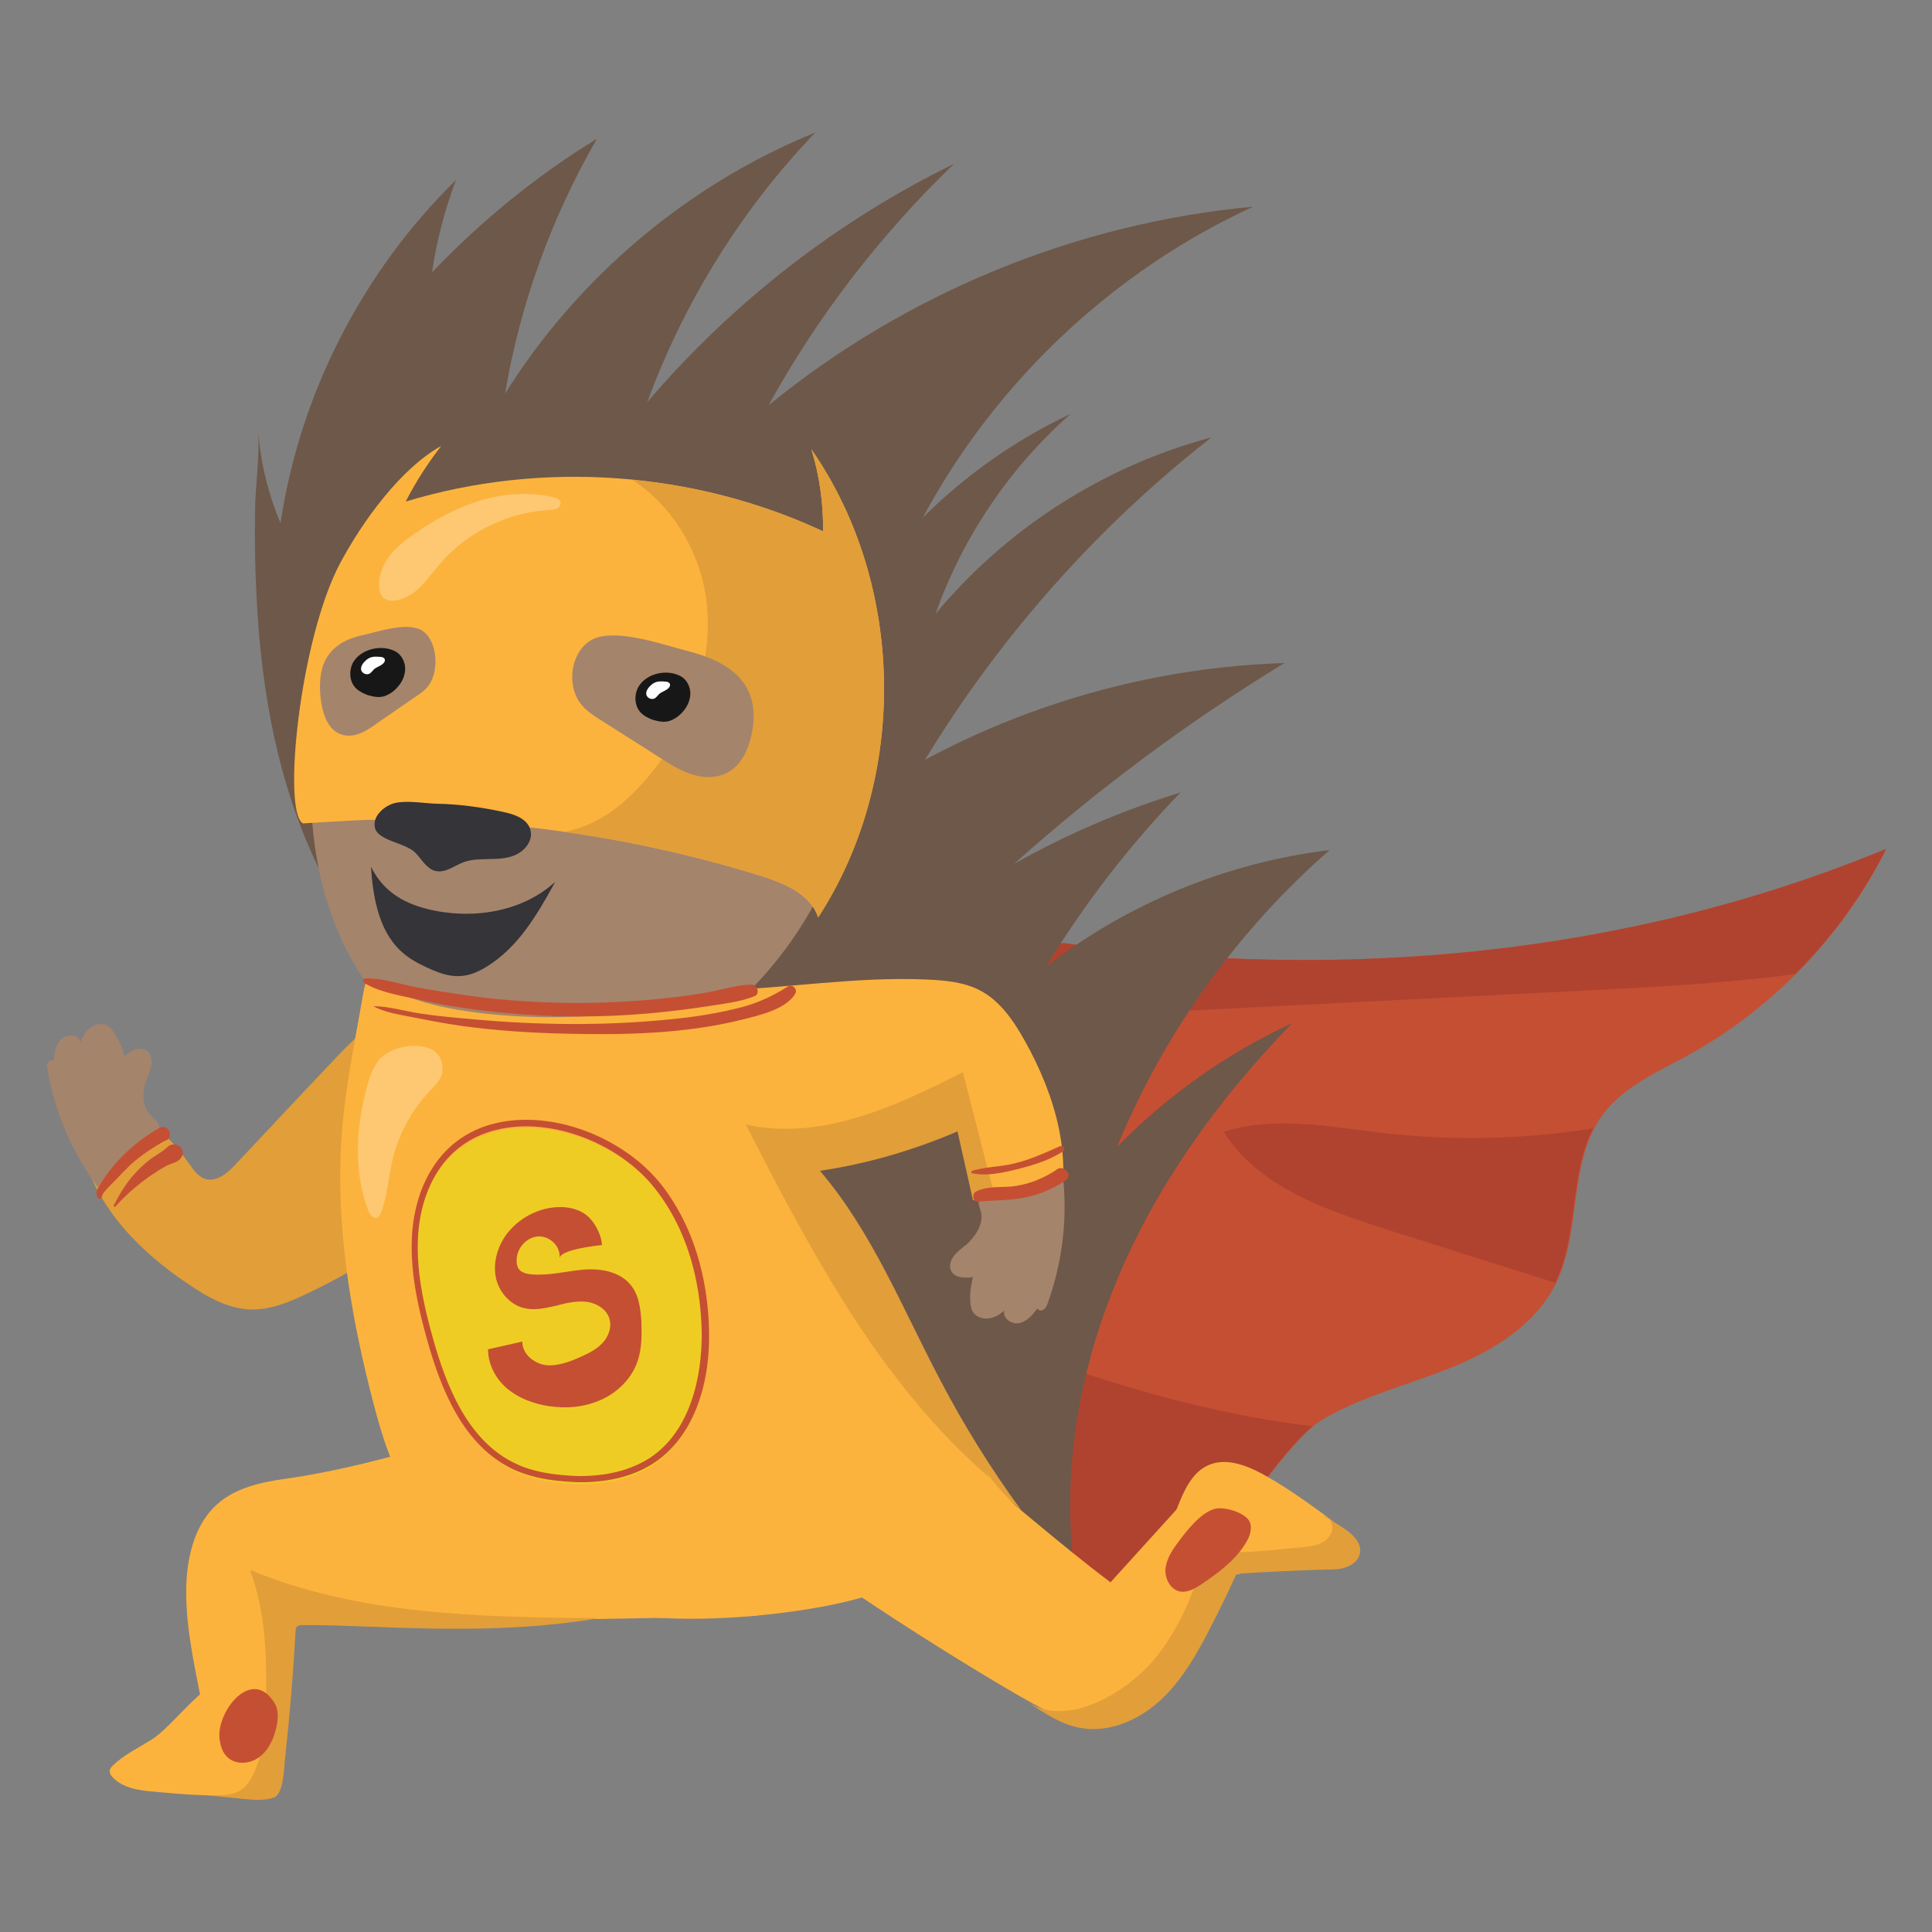 <?xml version="1.0" encoding="utf-8"?>
<!-- Generator: Adobe Illustrator 23.0.3, SVG Export Plug-In . SVG Version: 6.00 Build 0)  -->
<svg version="1.1" id="Layer_1" xmlns="http://www.w3.org/2000/svg" xmlns:xlink="http://www.w3.org/1999/xlink" x="0px" y="0px"
	 viewBox="0 0 500 500" style="enable-background:new 0 0 500 500;" xml:space="preserve">
<rect x="0" y="0" width="500" height="500" fill="#808080" stroke="none"/>
<style type="text/css">
	.st0{fill:#C54F33;}
	.st1{fill:#B0432F;}
	.st2{fill:#6E5849;}
	.st3{fill:#FCB33D;}
	.st4{fill:#E29E39;}
	.st5{fill:#A5846C;}
	.st6{fill:#353438;}
	.st7{fill:#171717;}
	.st8{fill:#FFFFFF;}
	.st9{fill:#EFCC24;}
	.st10{opacity:0.27;fill:#FFFFFF;}
</style>
<g>
	<path class="st0" d="M202.4,225.6c3.3,3.3,8,4.8,12.5,6c89.5,24.6,187.5,23.6,273.3-11.9c-11.3,22.5-29.5,41.4-51.5,53.5
		c-7.9,4.3-16.7,8.1-22,15.4c-9,12.3-5.3,30.1-12.1,43.7c-5.3,10.6-16.2,17.3-27.2,21.7c-11,4.4-22.7,7.3-33,13.3
		c-8.9,5.1-21.7,26.9-29.8,33.1c-25.4,19.3-53.1,13.8-84.8,10c-6.1-0.7-12.5-2.1-17.1-6.3c-4.5-4.1-6.4-10.1-8.6-15.8
		c-9.7-24.3-27.8-44.1-42.3-65.9c-14.5-21.8-25.8-48.4-19-73.7c1.9-7.1,5.3-14,11-18.7c9.2-7.6,23.7-7.6,32.9-0.1L202.4,225.6z"/>
	<g>
		<path class="st1" d="M312.4,400.4c7.4-5.7,18.7-24.2,27.3-31.3c-21.5-2.5-43-8.2-63.5-15.2c-41.8-14.2-81.9-33.4-119.2-57
			c-0.5,0.3-1.1,0.7-1.5,1c-2.4,1.8-4.6,3.8-6.6,6c3.2,6.5,6.8,12.7,10.7,18.6c14.5,21.8,32.7,41.6,42.3,65.9
			c2.2,5.6,4.1,11.7,8.6,15.8c4.5,4.2,10.9,5.5,17.1,6.3C259.3,414.2,287,419.7,312.4,400.4z"/>
		<path class="st1" d="M161.5,295.9l0.9,0.4C162.1,296.1,161.8,296,161.5,295.9z"/>
		<path class="st1" d="M161.5,295.9l-19.5-9.2c0,0.1,0.1,0.3,0.1,0.4c4.9,3.3,9.8,6.6,14.8,9.7C158.4,296,160.1,295.5,161.5,295.9z"
			/>
		<path class="st1" d="M306.6,261.6c34.3-1.7,68.6-3.5,102.8-5.2c18.4-0.9,36.9-1.9,55.2-4.3c9.5-9.5,17.5-20.4,23.5-32.4
			c-66.8,27.6-140.8,34.4-212.6,24.4c-6.8,1.3-13.7,2.5-20.6,3.5C266.4,262.2,288.1,262.6,306.6,261.6z"/>
		<path class="st1" d="M357.9,293.2c-13.8-1.6-28-4.5-41.2-0.3c8.8,14.1,26,20.1,41.9,25.2c14.6,4.6,29.3,9.3,43.9,13.9
			c6-12.4,3.6-28,9.8-40C394.4,294.9,376,295.3,357.9,293.2z"/>
	</g>
	<path class="st2" d="M214.6,212.3c33.9-25,75.6-39.4,117.8-40.7c-24.9,15.2-48.3,32.6-70,52c13.6-7.7,28.1-13.9,43.1-18.5
		c-13.2,13.7-24.9,28.8-34.8,45.1c21.1-16.4,46.8-27,73.4-30.2c-23.9,20.9-42.9,47.4-55,76.8c13-13.3,28.4-24.2,45.3-32
		c-20,20.6-37,44.4-47.2,71.2c-10.3,26.8-13.5,56.6-6.5,84.5c-8.6-13.2-24-20.2-38.4-26.6c-26.3-11.8-52.9-24.8-73.1-45.4
		c-12.9-13.1-22.9-29.1-29.1-46.4c-3.1-8.8-5.3-18.2-4.8-27.5c1.1-20.2,14.5-38.1,31.1-49.6c16.6-11.5,36.3-17.6,55.7-23.4
		c-0.8,0.6-1.7,1.2-2.5,1.8L214.6,212.3z"/>
	<path class="st3" d="M39.1,450.3c-3.4,2.1-7.1,3.9-9.9,6.6c-0.4,0.4-0.7,0.8-0.8,1.3c-0.1,0.6,0.3,1.3,0.7,1.7
		c2.7,2.9,7,3.5,11,3.8c6.2,0.6,12.5,1.1,18.7,0.9c4.9-0.2,10.3-1.2,13.1-5.2c2.8-3.9,2.1-9.1,1.3-13.8c-0.6-3.5-1.3-7.2-3.8-9.7
		C58.7,425.2,46.9,445.5,39.1,450.3z"/>
	<path class="st3" d="M336.4,403.8c4-0.1,8,0.3,11.9-0.6c0.5-0.1,1-0.3,1.3-0.7c0.4-0.5,0.4-1.2,0.2-1.9c-0.8-3.9-4.3-6.5-7.5-8.9
		c-5.1-3.7-10.2-7.3-15.7-10.3c-4.3-2.3-9.5-4.2-13.9-2.2c-4.3,1.9-6.4,6.8-8.1,11.2c-1.3,3.3-2.5,6.8-1.7,10.2
		C306.8,415.5,327.3,404,336.4,403.8z"/>
	<path class="st3" d="M239.8,253.5c4.6,0.2,9.4,0.6,13.6,2.7c5.4,2.7,9,8.1,11.9,13.3c7.8,14,12.8,30.7,8,45.9c-1,3-2.6,6.2-5.6,7.3
		c-4.9,1.7-9.4-3.5-11.6-8.2c-2.5-5.4-4.2-11.2-5-17.1c-0.3-2-0.5-4.1-1.9-5.5c-2.2-2.2-5.9-1.3-8.9-0.3
		c-11.1,3.9-22.2,7.8-33.3,11.7c-6.5,2.3-13.1,4.6-20,5c-6.9,0.4-14.2-1.3-19.2-6.1c-4.8-4.7-6.7-11.6-7.4-18.2
		c-1.8-17.5,8.9-27.2,25.4-27.7C203.7,255.8,221.5,252.7,239.8,253.5z"/>
	<path class="st4" d="M79,335c-4.2,2-8.6,3.8-13.3,3.9c-6.1,0.1-11.7-3-16.7-6.4c-13.3-8.8-25.5-21.4-28.2-37.1
		c-0.5-3.1-0.6-6.8,1.7-9c3.6-3.8,10-1.3,14.1,1.9c4.7,3.6,8.9,8,12.3,12.8c1.1,1.6,2.4,3.4,4.2,4c3,0.9,5.9-1.6,8-3.9
		c8.1-8.6,16.1-17.2,24.2-25.7c4.7-5,9.5-10.1,15.5-13.7c5.9-3.5,13.2-5.4,19.8-3.4c6.4,1.9,11.3,7.2,15,12.7
		c9.6,14.7,4.7,28.2-9.8,36.3C110,316.4,95.6,327.3,79,335z"/>
	<path class="st3" d="M73.9,382.7c-6.3,0.9-12.9,2.3-17.7,6.6c-5.3,4.7-7.4,12.1-7.9,19.2c-0.6,9.5,1.3,18.9,3.1,28.2
		c1,5,2,10.1,4.8,14.5c2.7,4.3,7.6,7.7,12.7,7.1c1.5-0.2,3.1-0.8,3.7-2.1c0.2-0.5,0.3-1,0.3-1.6c1.1-11.6,2.2-23.1,3.3-34.7
		c33.3,0,81.2-0.9,118.9-1.7c4.8-0.1-10.5-7.8-9-12.3c0.8-2.5,0.6-5.2-0.2-7.7c-1.9-6.1-6.8-11-12.4-14.1
		c-5.6-3.1-11.9-4.6-18.2-5.8c-13.8-2.5-24.6-10.5-38.1-6.1C104.7,376.4,87,380.9,73.9,382.7z"/>
	<path class="st3" d="M267,440.7c5.6,3.1,11.7,5.9,18.1,5.3c7.1-0.6,13.2-5.3,17.8-10.7c6.2-7.2,10.3-15.9,14.4-24.5
		c2.2-4.6,4.4-9.3,4.8-14.4c0.4-5.1-1.5-10.7-5.9-13.3c-1.3-0.8-2.9-1.2-4.2-0.5c-0.5,0.3-0.8,0.7-1.2,1.1
		c-7.8,8.6-15.6,17.2-23.4,25.8c-26.7-20-50.6-45.9-82.6-55.2c-4.6-1.3-9.9-2.2-13.8,0.5c-2.1,1.5-3.6,3.8-4.4,6.3
		c-2.1,6-1.1,12.8,1.5,18.7c2.6,5.8,6.8,10.8,11.1,15.5C208.8,405.7,255.4,434.4,267,440.7z"/>
	<path class="st2" d="M66.8,111.3c0.6,8.3,2.6,16.5,5.8,24.1c5-33.5,21.2-65.1,45.4-88.8c-2.9,7.7-5,15.7-6.2,23.9
		c12.7-13.3,27-25,42.7-34.6c-11.8,20.4-19.9,42.8-23.8,66C149.5,71.8,178,47.7,211,34.3c-19.1,19.9-34,43.9-43.5,69.8
		c21.9-25.7,49.1-46.9,79.4-61.7c-19,18.3-35.3,39.4-48,62.5c35.5-29,79.7-47.2,125.4-51.4c-36.2,16.6-66.7,45.4-85.5,80.5
		c11.1-11.1,24.1-20.2,38.3-26.9c-15.8,13.9-28,32-35,51.8c18.3-22.1,43.6-38.3,71.4-45.7c-37.2,29.1-67.7,66.8-88.2,109.4
		c16.3-21.1,39.5-36.8,65.2-44c-31.6,24-62.7,48.5-93.5,73.5c-7,5.7-14.3,11.5-22.9,14.2c-9.3,2.8-19.5,1.6-28.9-1.1
		c-13-3.7-25-10.1-36.3-17.4c-8.5-5.4-20-10.7-24.8-19.9c-11.8-22.6-16.5-48.3-17.7-73.5c-0.4-7.2-0.5-14.3-0.4-21.5
		C66,125.7,67.3,118.2,66.8,111.3z"/>
	<path class="st5" d="M80.7,197.7c-1.2,19.6,2.7,39.9,13.7,56.2s29.9,27.7,49.5,27.1c10-0.3,19.8-3.7,28.6-8.5
		c29.2-15.7,49-47.8,49.9-81c0.2-8-0.7-16.4-4.7-23.3c-3.9-6.6-10.2-11.3-16.8-15.1c-30.6-17.5-89.7-21.8-111.1,12.9
		C83.9,175.4,81.4,186.8,80.7,197.7z"/>
	<path class="st3" d="M197,226.7c6,1.9,12.8,4.7,14.7,10.7c23.4-35.9,22.7-85.9-1.7-121.1c2.1,6.9,3.1,14,3,21.2
		c-33.4-15.6-72.7-18.4-108-7.7c2.6-5.1,5.7-9.9,9.2-14.4c-10.6,5.9-20.5,19.7-26.2,30.4C77.6,165.4,73,210,78.4,213.1
		c0,0,12.6-0.8,16.1-0.9c7-0.2,14.1-0.1,21.1,0.2C143.2,213.7,170.6,218.5,197,226.7z"/>
	<path class="st6" d="M107.6,220.8c1.6,1.7,2.9,4.1,5.1,4.6c2.5,0.6,4.8-1.3,7.1-2.2c2.3-0.9,4.8-0.8,7.2-0.9c2.4,0,5-0.2,7.1-1.4
		c2.1-1.2,3.8-3.6,3.2-6c-0.7-3-4.2-4.2-7.2-4.8c-5.6-1.2-11.3-2-17.1-2.1c-3.4-0.1-7.4-0.9-10.7-0.2c-2.6,0.6-5.9,3.2-5.3,6.3
		C97.7,217.7,105,218,107.6,220.8z"/>
	<path class="st5" d="M111,177.3c-0.9,1.3-2.1,2.1-3.3,2.9c-3.3,2.3-6.7,4.6-10,6.9c-1.8,1.3-3.7,2.6-5.8,3.1c-2,0.5-4.3,0.1-6-1.7
		c-1.9-2-2.7-5.3-3-8.6c-0.2-2.4-0.1-4.8,0.5-7c1.6-5.5,6.2-7.6,10.4-8.5c4-0.9,11.1-3.4,15.1-1.4C113,165.1,113.9,173.2,111,177.3z
		"/>
	<g>
		<path class="st7" d="M91.4,171.4c-1.2,2.2-1,5.2,0.9,6.9c0.8,0.7,1.8,1.2,2.9,1.6c1.4,0.4,2.8,0.7,4.2,0.3
			c0.9-0.3,1.8-0.8,2.5-1.4c1.5-1.3,2.6-2.9,2.9-4.9c0.3-1.9-0.5-4-2.1-5.1C99.2,166.6,93.5,167.8,91.4,171.4z"/>
		<path class="st8" d="M94.8,170.8c-0.8,0.7-1.6,1.7-1.3,2.7c0.3,0.8,1.3,1.2,2,0.9c0.5-0.2,0.9-0.8,1.3-1.2
			c0.8-0.7,2.1-0.9,2.7-1.9c0.1-0.2,0.1-0.3,0.1-0.5c0-0.5-0.6-0.8-1.1-0.8C97.1,169.9,96,169.8,94.8,170.8z"/>
	</g>
	<path class="st3" d="M88.1,300.5c-0.5,20.9,3.1,41.7,8.4,62.1c2.4,9.3,5.3,18.7,11,26.9c9,13,24.6,21.8,41.4,26
		c16.8,4.2,34.6,4.1,51.9,2.1c10.9-1.3,21.9-3.3,31.8-7.5c9.9-4.2,41-8.4,34.3-15.7c-32-34.9-60.1-99.5-64.8-109.9
		c-4.1-9-4-19.4-7-28.8c-21.8,6.5-48.6,9.3-71.4,6.4c-7.1-0.9-14.3-2.3-20.6-5.2c-6.1-2.8-7.9-6.8-9.1,0.2
		C91.5,271.6,88.4,285.9,88.1,300.5z"/>
	<path class="st5" d="M250.1,322.1c-1.1,0.9-2.3,1.7-3.2,2.9c-0.9,1.1-1.4,2.8-0.7,4c1,1.8,3.6,1.8,5.6,1.5c-0.5,2-0.8,4-0.7,6
		c0,1.1,0.2,2.3,0.8,3.2c0.9,1.2,2.5,1.7,4,1.5c1.5-0.2,2.8-1,4-2c-0.5,2,2,3.7,4,3.2c2-0.5,3.4-2.2,4.6-3.8
		c0.2,0.6,1.1,0.7,1.6,0.3c0.5-0.3,0.8-1,1-1.5c3.8-10.5,5.2-21.8,4-32.9c-3.4,1.6-6.9,2.8-10.5,3.6c-1.8,0.4-3.7,0.7-5.5,0.9
		c-1.2,0.1-4-0.3-5,0.3c-1.8,1.2-0.3,3.3-0.1,5.1C254.2,317.4,252.3,320.1,250.1,322.1z"/>
	<path class="st5" d="M37.8,279.7c0.5-1.4,1.1-2.7,1.4-4.1c0.2-1.4-0.2-3.1-1.4-3.8c-1.8-1.1-4,0.2-5.6,1.5c-0.5-2-1.3-3.8-2.4-5.6
		c-0.6-1-1.3-1.9-2.3-2.4c-1.4-0.6-3-0.2-4.2,0.7c-1.2,0.9-1.9,2.3-2.4,3.7c-0.6-2-3.5-2.2-5-0.8c-1.5,1.4-1.8,3.6-2,5.6
		c-0.5-0.4-1.3,0-1.5,0.5c-0.3,0.6-0.2,1.2-0.1,1.8c1.9,11,6.4,21.5,13,30.5c2.1-3.1,4.6-5.9,7.3-8.4c1.4-1.3,2.8-2.4,4.3-3.5
		c1-0.7,3.6-1.7,4.1-2.8c1-1.9-1.4-3-2.4-4.5C36.6,285.7,36.9,282.5,37.8,279.7z"/>
	<path class="st6" d="M110.4,235.2c11.4,2.9,24.6,1,33.3-7c-4.6,8.4-9.6,17-17.8,22c-2.1,1.3-4.4,2.3-6.8,2.4c-3.1,0.2-6-1-8.8-2.3
		c-2.4-1.1-4.7-2.4-6.6-4.2c-5.8-5.4-7.2-14.3-7.7-21.8C99,230.3,103.8,233.5,110.4,235.2z"/>
	<path class="st4" d="M210,116.3c2.1,6.9,3.1,14,3,21.2c-15.5-7.2-32.3-11.7-49.3-13.3c10.6,6.9,17.8,19.2,19.2,31.9
		c1.8,16.5-5,33.3-15.9,45.8c-3.7,4.2-7.9,8.1-12.9,10.6c-2.6,1.3-5.2,2.2-8,2.8c17.3,2.4,34.3,6.2,51,11.4
		c6,1.9,12.8,4.7,14.7,10.7C235.1,201.5,234.4,151.5,210,116.3z"/>
	<path class="st5" d="M150.4,182.3c1.4,1.7,3.2,2.9,5,4c5.1,3.3,10.3,6.5,15.4,9.8c2.8,1.8,5.7,3.6,8.9,4.5c3.2,0.9,6.8,0.7,9.6-1.3
		c3.1-2.2,4.7-6.2,5.4-10.2c0.5-2.9,0.5-6-0.4-8.7c-2.2-6.9-9.4-10.1-15.9-11.8c-6.3-1.6-17.4-5.6-23.9-3.6
		C148,167.1,146.1,176.9,150.4,182.3z"/>
	<g>
		<path class="st7" d="M165.2,177.8c-1.2,2.2-1,5.2,0.9,6.9c0.8,0.7,1.8,1.2,2.9,1.6c1.4,0.4,2.8,0.7,4.2,0.3
			c0.9-0.3,1.8-0.8,2.5-1.4c1.5-1.3,2.6-2.9,2.9-4.9c0.3-1.9-0.5-4-2.1-5.1C173,173,167.3,174.1,165.2,177.8z"/>
		<path class="st8" d="M168.6,177.2c-0.8,0.7-1.6,1.7-1.3,2.7c0.3,0.8,1.3,1.2,2,0.9c0.5-0.2,0.9-0.8,1.3-1.2
			c0.8-0.7,2.1-0.9,2.7-1.9c0.1-0.2,0.1-0.3,0.1-0.5c0-0.5-0.6-0.8-1.1-0.8C170.9,176.3,169.8,176.2,168.6,177.2z"/>
	</g>
	<path class="st4" d="M256.2,382.5c-28.3-24.3-46.2-58.3-63.2-91.5c9.6,2.2,19.7,1,29.1-1.9c9.4-2.8,18.3-7.2,27.1-11.6
		c2.8,10.8,5.5,21.6,8.3,32.3c-1.9,0.3-3.8,0.6-5.7,0.8c-1.3-5.9-2.7-11.9-4-17.8c-11.4,4.9-23.4,8.4-35.6,10.2
		c13.5,15.8,21.3,35.5,31,53.9c6.2,11.9,13.3,23.3,21.2,34.1c-4.3-3.7-8.1-8.1-11.1-13L256.2,382.5z"/>
	<path class="st4" d="M65.3,459.7c2.9-5.7,3.3-12.3,3.5-18.8c0.3-11.7,0-23.7-4.1-34.6c28.2,11.7,59.6,12.2,90.2,12.5
		c-19.5,3.3-39,3-58.7,2.2c-6-0.2-12.7-0.5-18.4-0.4c-0.4,0-0.7,0.2-1,0.4c-0.2,0.3-0.3,0.7-0.3,1.1c-0.6,10.9-1.5,21.8-2.7,32.7
		c-0.3,2.4-0.3,9.4-2.9,10.4c-4.1,1.5-10.4-0.3-18.1-0.5C58.1,464.4,62.4,465.5,65.3,459.7z"/>
	<path class="st4" d="M298.4,429.8c7.1-8.3,11.1-18.9,14-29.4c4.9,1.8,10.3,1.3,15.4,0.9c3.1-0.3,6.2-0.6,9.3-0.9
		c1.6-0.2,3.2-0.3,4.7-1c1.5-0.7,2.7-2,3-3.6c0.2-1.6-0.9-3.4-2.5-3.5c2,1,4,2.2,5.9,3.5c2,1.4,4.1,3.5,3.8,5.9
		c-0.2,1.8-1.7,3.2-3.4,3.8c-1.7,0.7-3.5,0.7-5.3,0.7c-7.8,0.2-15.6,0.6-23.3,1.1c-2.3,5.1-4.8,10.2-7.4,15.2
		c-3.4,6.5-7.2,13-12.7,17.9c-5.5,4.9-13,8.1-20.2,6.8c-5.2-0.9-9.7-4-14.1-7C276,447.6,291.5,437.9,298.4,429.8z"/>
	<g>
		<path class="st0" d="M253.1,311c3.9-0.4,7.9-0.3,11.7-1c3.9-0.7,7.5-2.2,10.8-4.4c3-1.9-1.9-5.1-2.6-2c-0.1,0.2-0.1,0.4-0.2,0.6
			c-0.1,0.4,0.1,0.8,0.4,1c0.2,0.1,0.4,0.3,0.6,0.4c0-1,0-2.1,0-3.1c-3.3,2.2-6.9,3.8-10.8,4.4c-3.4,0.6-7.5-0.2-10.6,1.6
			C251.5,309.2,251.8,311.2,253.1,311L253.1,311z"/>
	</g>
	<g>
		<path class="st0" d="M251.5,303.6c3.6,0.9,8.1-0.1,11.7-1c4.1-1,8.3-2.3,11.9-4.6c0.9-0.6-0.1-1.9-0.9-1.2
			c-0.2,0.2-0.5,0.4-0.7,0.6c-0.2,0.2,0,0.5,0.2,0.5c0.4,0,0.7,0.1,1.1,0.1c-0.1-0.5-0.2-0.9-0.4-1.4c-3.8,1.7-7.5,3.4-11.5,4.4
			c-3.7,1-7.7,0.9-11.3,2C251.3,303.3,251.3,303.6,251.5,303.6L251.5,303.6z"/>
	</g>
	<g>
		<path class="st0" d="M26.4,309.7c-0.2-0.8,3-3.8,3.6-4.4c1.2-1.3,2.5-2.6,3.8-3.9c2.8-2.5,6-4.6,9.3-6.4c-0.9-0.7-1.8-1.3-2.6-2
			c-0.1,0.3-0.1,0.5-0.2,0.8c-0.3,1,0.6,1.8,1.6,1.6c0.3-0.1,0.6-0.1,0.8-0.2c2.5-0.5,1-4.6-1.4-3.3c-4.2,2.3-8,5.4-11.2,9
			c-1.5,1.7-2.8,3.4-4,5.3c-0.7,1.1-1.6,2.4-0.9,3.7c0.1,0.2,0.4,0.4,0.7,0.3c0.1,0,0.2,0,0.2-0.1C26.3,310.1,26.4,309.8,26.4,309.7
			L26.4,309.7z"/>
	</g>
	<g>
		<path class="st0" d="M29.9,312.2c2.6-2.9,5.5-5.4,8.7-7.7c1.5-1,3-2,4.5-2.8c1.3-0.7,3.1-0.8,3.9-2.3c-0.5,0.3-1.1,0.6-1.6,0.9
			c0.4,0,0.6-0.1,1-0.3c1.1-0.7,1.2-2.1,0.4-3c-0.1-0.1-0.1-0.1-0.2-0.2c-0.8-0.9-2.4-0.8-3.2,0c-1.3,1.3-3.2,2.2-4.6,3.3
			c-1.3,1-2.5,2.1-3.6,3.3c-2.3,2.4-4.1,5.3-5.6,8.3C29.2,312.1,29.6,312.5,29.9,312.2L29.9,312.2z"/>
	</g>
	<g>
		<path class="st0" d="M94.3,254.4c3.6,2.2,8.1,3,12.2,3.9c4.1,0.9,8.2,1.8,12.4,2.4c8.5,1.3,17,2,25.6,2.3c8.8,0.2,17.5-0.1,26.2-1
			c4-0.4,8-0.9,11.9-1.5c4.2-0.7,8.8-1.1,12.7-2.7c1.5-0.6,0.7-3-0.8-3c-3.9,0.1-7.9,1.4-11.8,2.1c-4.3,0.7-8.7,1.3-13.1,1.7
			c-8.4,0.8-16.8,1.1-25.2,0.9c-8.6-0.2-17.2-0.9-25.7-2.2c-4-0.6-8-1.2-11.9-2c-3.9-0.8-8.1-2.2-12.1-2.1
			C94,253.1,93.7,254,94.3,254.4L94.3,254.4z"/>
	</g>
	<g>
		<path class="st0" d="M96.6,260.4c3.1,1.7,7,2.2,10.4,2.9c4.1,0.8,8.2,1.6,12.4,2.2c8.8,1.2,17.6,1.8,26.5,2
			c15.3,0.4,31.2,0.1,46.1-3.6c4.3-1.1,11.3-2.6,13.8-6.7c0.7-1.2-0.7-2.6-1.9-1.9c-3.8,2.4-7.4,4.1-11.7,5.3
			c-6.5,1.7-13.1,2.7-19.8,3.3c-16.5,1.6-33.3,1.4-49.8-0.1c-4.6-0.4-9.2-0.8-13.8-1.5C104.7,261.7,100.6,260.4,96.6,260.4
			C96.6,260.3,96.6,260.4,96.6,260.4L96.6,260.4z"/>
	</g>
	<path class="st0" d="M56.8,449.9c0.2,1.7,0.7,3.5,1.9,4.7c2.1,2.2,5.9,2,8.3,0.2c2.5-1.8,3.8-4.7,4.5-7.7c0.5-2.2,0.7-4.7-0.6-6.6
		C65,431.4,56.1,442.9,56.8,449.9z"/>
	<path class="st0" d="M304.7,399.4c-1.5,2-2.9,4.3-3.1,6.8c-0.1,2.5,1.4,5.3,3.9,5.7c2,0.3,3.9-0.9,5.6-2c4.2-2.9,8.5-6,11.2-10.4
		c1.1-1.7,1.9-3.9,1.1-5.7c-1.1-2.3-6.2-3.8-8.6-3.4C310.9,391.1,306.9,396.4,304.7,399.4z"/>
	<g>
		<path class="st9" d="M109.7,310.3c-4.3,11.9-1.8,25.2,1.7,37.4c3.7,13.2,9.7,27.5,22.2,33.2c4,1.8,8.4,2.6,12.7,3
			c8,0.6,16.4-0.4,23-4.9c10.2-7,13.7-20.7,13.4-33.1c-0.2-13.1-3.7-26.3-11.6-36.7C156.6,289.9,119.8,282.3,109.7,310.3z"/>
		<g>
			<path class="st0" d="M150.3,383.6C150.3,383.6,150.3,383.6,150.3,383.6c-1.4,0-2.7-0.1-4.2-0.2c-5.2-0.4-9.4-1.4-13-3
				c-13.3-6.1-19.1-21.2-22.6-33.8c-3.3-11.8-6.1-25.5-1.7-37.9c4.4-12.2,14.1-18.9,27.4-18.9c13.3,0,27.6,7,35.5,17.5
				c9.4,12.5,11.6,27.1,11.8,37.2c0.3,15.3-4.8,27.6-13.8,33.8C164.6,381.8,158.1,383.6,150.3,383.6z M136.1,291.5
				c-7.2,0-20.2,2.3-25.8,17.8c-4.3,12-1.5,25.4,1.7,36.9c3.4,12.2,9,26.9,21.7,32.7c3.4,1.6,7.5,2.5,12.4,2.9
				c1.4,0.1,2.7,0.2,4,0.2c7.4,0,13.6-1.7,18.4-4.9c12.1-8.3,13.2-25.4,13.1-32.4c-0.2-9.9-2.3-24.1-11.4-36.2
				C162.7,298.3,148.9,291.5,136.1,291.5z"/>
		</g>
		<path class="st0" d="M151.4,314.2c-2-1.4-4.6-1.9-7-1.8c-5.3,0.2-10.4,3-13.5,7.3c-2.2,3.1-3.3,7.1-2.6,10.8
			c0.7,3.7,3.6,7.1,7.2,8c2.6,0.7,5.4,0.1,8.1-0.5c2.6-0.7,5.4-1.4,8.1-1.1c2.7,0.3,5.5,2,6.1,4.7c0.5,2.1-0.4,4.4-1.9,6
			c-1.5,1.6-3.5,2.6-5.5,3.5c-2.9,1.3-6,2.5-9.1,2.2c-3.1-0.4-6.2-2.9-6.1-6.1c-3,0.7-5.9,1.3-8.9,2c0,3.9,2,7.7,5,10.2
			c3,2.5,6.8,3.9,10.7,4.5c4.6,0.7,9.4,0.3,13.7-1.7c4.2-1.9,7.8-5.5,9.3-9.9c1.1-3.2,1.1-6.7,1-10.1c-0.2-3.4-0.6-7.1-2.9-9.8
			c-2.9-3.4-7.8-4.2-12.3-3.8c-4.4,0.4-8.8,1.6-13.3,1.2c-1.1-0.1-2.4-0.4-3.1-1.2c-0.5-0.6-0.7-1.4-0.7-2.2
			c-0.1-3.1,2.3-6.1,5.4-6.4c3.1-0.3,6.1,2.6,5.7,5.6c0.3-2.2,9.3-3.2,11-3.4C155.6,319.3,153.7,315.8,151.4,314.2z"/>
	</g>
	<path class="st10" d="M106.9,138.4c-2.4,1.7-4.7,3.5-6.4,5.9c-1.7,2.4-2.7,5.3-2.3,8.2c0.1,0.7,0.3,1.5,0.8,2
		c0.8,0.9,2.2,1.1,3.4,0.9c5-0.7,8.1-5.5,11.3-9.3c7-8.3,17.6-13.5,28.4-14.1c0.7,0,1.5-0.1,2.1-0.4c0.6-0.3,1.1-1.1,0.8-1.8
		c-0.3-0.7-1-0.9-1.7-1.1C130.2,125.7,117.6,130.8,106.9,138.4z"/>
	<path class="st10" d="M98,274.4c-1.7,2.2-2.5,4.8-3.2,7.5c-2.7,10.3-3.3,21.4,0.5,31.4c0.4,1,1.3,2.2,2.3,1.8
		c0.5-0.2,0.8-0.8,1-1.3c1.7-4.4,1.9-9.2,3-13.7c1.6-6.6,4.9-12.8,9.6-17.7c1.4-1.5,3.1-3.1,3.3-5.1
		C115.4,268.3,101.7,269.6,98,274.4z"/>
</g>
</svg>
